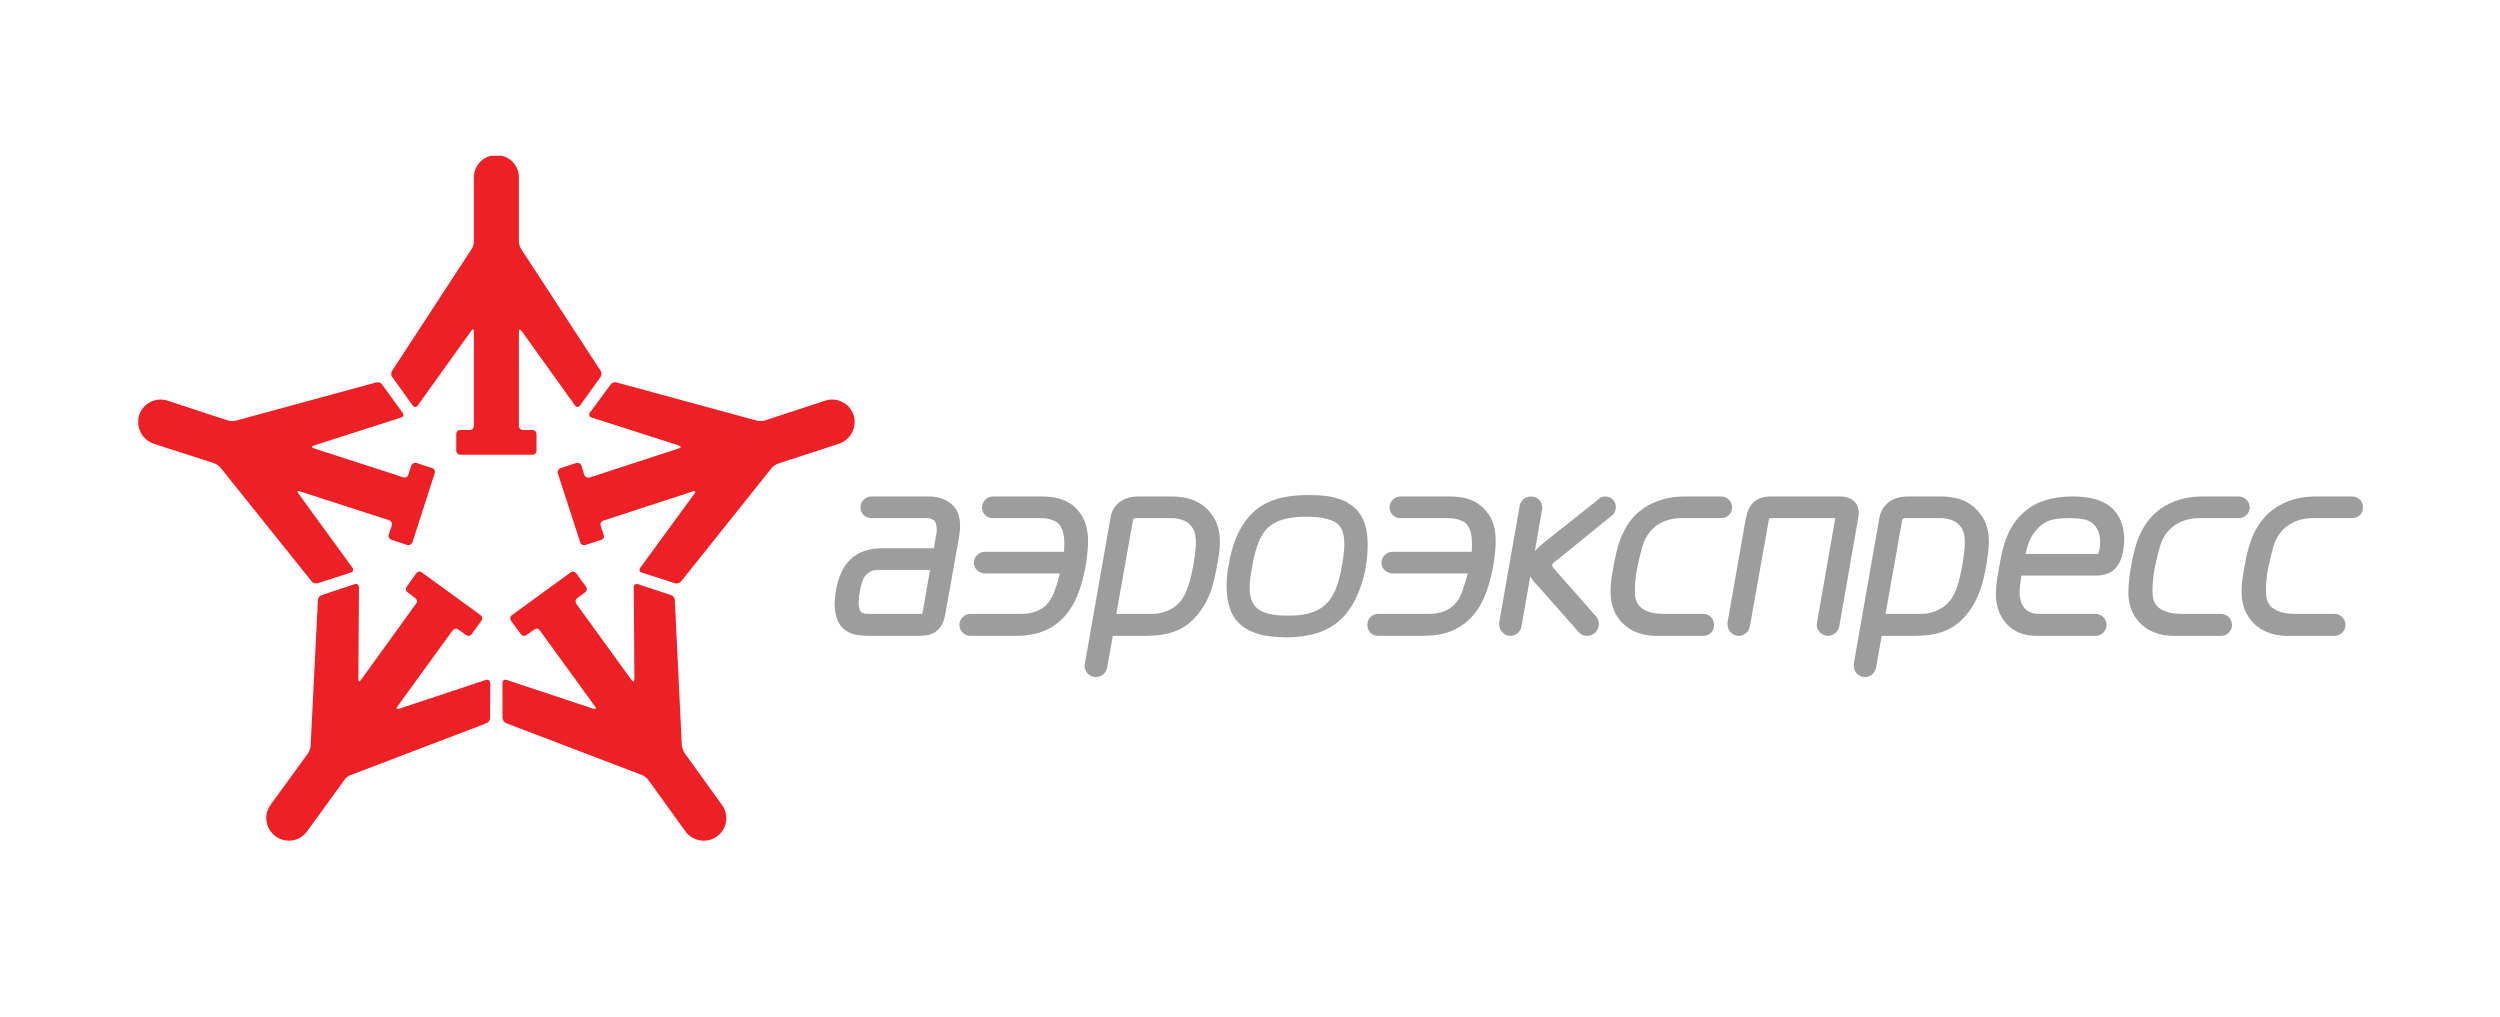 <?xml version="1.0" encoding="UTF-8"?>
<svg width="150px" height="61px" viewBox="0 0 150 61" version="1.1" xmlns="http://www.w3.org/2000/svg" xmlns:xlink="http://www.w3.org/1999/xlink">
    <title>Group 23</title>
    <g id="Логистика-2" stroke="none" stroke-width="1" fill="none" fill-rule="evenodd">
        <g id="Desktop-HD-Copy-9" transform="translate(-142, -760)">
            <g id="Group-29" transform="translate(142, 601)">
                <g id="Group-23" transform="translate(0, 159.344)">
                    <rect id="Rectangle" x="0" y="0" width="150" height="60"></rect>
                    <g id="Group-27" transform="translate(8.295, 9)" fill-rule="nonzero">
                        <g id="Group" fill="#ED2025" transform="translate(-0, -0)">
                            <path d="M27.744,12.905 L22.966,5.583 C22.892,5.473 22.838,5.273 22.838,5.143 L22.838,1.3 C22.838,0.662 22.4,0.14 21.807,-1.09023281e-15 L21.169,-1.09023281e-15 C20.576,0.14 20.138,0.662 20.138,1.3 L20.138,5.143 C20.138,5.273 20.083,5.473 20.011,5.583 L15.231,12.905 C15.158,13.015 15.158,13.198 15.249,13.288 L16.471,14.992 C16.544,15.101 16.691,15.101 16.763,14.992 L19.992,10.49 C20.065,10.38 20.138,10.397 20.138,10.544 L20.138,16.219 C20.138,16.346 20.029,16.456 19.9,16.456 L19.318,16.456 C19.171,16.456 19.08,16.565 19.08,16.694 L19.08,17.701 C19.08,17.828 19.171,17.939 19.318,17.939 L23.659,17.939 C23.786,17.939 23.896,17.828 23.896,17.701 L23.896,16.694 C23.896,16.565 23.786,16.456 23.659,16.456 L23.075,16.456 C22.947,16.456 22.838,16.346 22.838,16.219 L22.838,10.544 C22.838,10.416 22.91,10.397 22.984,10.49 L26.212,14.992 C26.285,15.101 26.414,15.101 26.504,14.992 L27.727,13.288 C27.8,13.198 27.817,13.015 27.744,12.905" id="Fill-1"></path>
                            <path d="M14.283,13.6 L5.873,15.89 C5.746,15.926 5.527,15.926 5.399,15.89 L1.769,14.699 C1.058,14.462 0.292,14.845 0.055,15.56 C0.027,15.649 0.009,15.739 -9.33017717e-24,15.828 L-9.33017717e-24,16.108 C0.053,16.631 0.4,17.102 0.93,17.28 L4.56,18.451 C4.688,18.506 4.87,18.616 4.943,18.726 L10.416,25.553 C10.488,25.644 10.671,25.699 10.78,25.644 L12.769,25.004 C12.896,24.967 12.932,24.839 12.86,24.73 L9.594,20.245 C9.522,20.135 9.558,20.08 9.686,20.135 L15.067,21.874 C15.195,21.929 15.249,22.057 15.213,22.185 L15.03,22.734 C14.994,22.862 15.067,23.009 15.195,23.045 L16.143,23.356 C16.271,23.393 16.399,23.32 16.453,23.192 L17.785,19.055 C17.84,18.927 17.766,18.78 17.639,18.744 L16.691,18.433 C16.562,18.396 16.417,18.469 16.38,18.597 L16.198,19.147 C16.161,19.275 16.016,19.348 15.906,19.293 L10.524,17.554 C10.397,17.5 10.397,17.445 10.524,17.389 L15.778,15.706 C15.906,15.67 15.942,15.541 15.869,15.431 L14.647,13.747 C14.574,13.618 14.41,13.564 14.283,13.6" id="Fill-2"></path>
                            <path d="M10.78,26.669 L10.343,35.401 C10.343,35.528 10.269,35.73 10.197,35.84 L7.935,38.951 C7.497,39.555 7.643,40.397 8.245,40.836 C8.847,41.276 9.686,41.147 10.124,40.544 L12.386,37.432 C12.458,37.322 12.623,37.194 12.75,37.157 L20.904,34.046 C21.032,33.991 21.123,33.844 21.105,33.716 L21.123,31.63 C21.105,31.484 20.995,31.41 20.868,31.447 L15.633,33.186 C15.505,33.222 15.468,33.167 15.541,33.057 L18.861,28.482 C18.952,28.371 19.098,28.335 19.208,28.427 L19.664,28.756 C19.773,28.848 19.937,28.811 20.011,28.701 L20.594,27.896 C20.667,27.786 20.649,27.64 20.539,27.566 L17.019,25.004 C16.909,24.912 16.763,24.949 16.691,25.04 L16.107,25.864 C16.016,25.974 16.052,26.121 16.161,26.193 L16.617,26.541 C16.727,26.614 16.763,26.779 16.672,26.87 L13.353,31.465 C13.28,31.575 13.206,31.557 13.206,31.428 L13.243,25.882 C13.224,25.754 13.133,25.663 13.006,25.699 L11.017,26.359 C10.89,26.395 10.78,26.523 10.78,26.669" id="Fill-3"></path>
                            <path d="M22.072,34.046 L30.224,37.157 C30.334,37.194 30.499,37.322 30.589,37.432 L32.834,40.544 C33.272,41.147 34.13,41.276 34.73,40.836 C35.334,40.397 35.46,39.555 35.023,38.951 L32.78,35.84 C32.707,35.73 32.634,35.528 32.615,35.401 L32.194,26.669 C32.194,26.523 32.085,26.395 31.959,26.359 L29.969,25.699 C29.843,25.663 29.733,25.754 29.733,25.882 L29.77,31.428 C29.75,31.557 29.697,31.575 29.604,31.465 L26.285,26.889 C26.212,26.779 26.231,26.614 26.341,26.541 L26.815,26.193 C26.924,26.121 26.942,25.974 26.869,25.864 L26.285,25.059 C26.195,24.949 26.049,24.912 25.939,25.004 L22.418,27.566 C22.309,27.64 22.291,27.786 22.364,27.896 L22.966,28.72 C23.038,28.811 23.184,28.848 23.294,28.756 L23.768,28.427 C23.878,28.335 24.023,28.371 24.096,28.482 L27.416,33.057 C27.508,33.167 27.452,33.222 27.326,33.186 L22.09,31.447 C21.963,31.41 21.853,31.484 21.853,31.63 L21.853,33.716 C21.853,33.844 21.944,33.991 22.072,34.046" id="Fill-4"></path>
                            <path d="M32.562,25.553 L38.013,18.726 C38.105,18.634 38.269,18.506 38.397,18.469 L42.045,17.28 C42.758,17.042 43.14,16.272 42.921,15.56 C42.685,14.845 41.919,14.462 41.207,14.699 L37.576,15.89 C37.449,15.926 37.231,15.926 37.101,15.89 L28.692,13.6 C28.566,13.564 28.401,13.618 28.328,13.747 L27.088,15.431 C27.014,15.541 27.071,15.67 27.197,15.706 L32.45,17.389 C32.578,17.445 32.578,17.518 32.45,17.554 L27.071,19.311 C26.942,19.348 26.815,19.275 26.759,19.147 L26.596,18.597 C26.54,18.469 26.414,18.396 26.285,18.433 L25.336,18.744 C25.21,18.799 25.137,18.927 25.174,19.055 L26.523,23.21 C26.56,23.338 26.706,23.393 26.832,23.356 L27.781,23.045 C27.909,23.009 27.982,22.862 27.926,22.752 L27.744,22.185 C27.707,22.057 27.781,21.929 27.909,21.892 L33.291,20.135 C33.417,20.098 33.454,20.153 33.381,20.263 L30.115,24.73 C30.042,24.839 30.079,24.967 30.188,25.004 L32.177,25.644 C32.303,25.699 32.469,25.644 32.562,25.553" id="Fill-5"></path>
                        </g>
                        <g id="aeroexpress-Clipped" transform="translate(41.781, 20.36)" fill="#9D9D9D">
                            <g id="Group" transform="translate(0, -0)">
                                <path d="M22.588,1.106 C21.867,0.148 20.744,0.085 20.193,0.085 L18.261,0.085 C18.03,0.085 17.583,0.105 17.181,0.361 C17.011,0.489 16.649,0.765 16.565,1.298 L15.015,10.13 C14.996,10.173 14.996,10.215 14.996,10.237 C14.996,10.62 15.293,10.918 15.674,10.918 C16.014,10.918 16.291,10.684 16.353,10.364 L16.692,8.449 L18.601,8.449 C19.896,8.449 20.956,8.194 21.782,7.172 C22.546,6.257 22.78,5.192 22.95,4.192 C23.035,3.788 23.119,3.32 23.119,2.83 C23.119,2.234 22.992,1.616 22.588,1.106 Z M21.527,4.192 L21.527,4.192 C21.338,5.192 21.126,5.917 20.744,6.385 C20.32,6.895 19.661,7.129 19.025,7.129 L16.904,7.129 L17.902,1.511 C17.922,1.447 17.902,1.468 17.945,1.426 C17.965,1.426 17.987,1.405 18.007,1.405 C18.03,1.383 18.03,1.383 18.03,1.383 L20.235,1.383 C20.552,1.383 20.849,1.468 21.103,1.595 C21.338,1.744 21.507,1.958 21.612,2.277 C21.635,2.426 21.677,2.596 21.677,2.83 C21.677,3.15 21.635,3.596 21.527,4.192 L21.527,4.192 Z" id="Fill-6"></path>
                                <path d="M68.721,1.106 C68.023,0.148 66.878,0.085 66.346,0.085 L64.395,0.085 C64.163,0.085 63.739,0.105 63.335,0.361 C63.165,0.489 62.803,0.765 62.699,1.298 L61.148,10.13 C61.148,10.173 61.148,10.215 61.148,10.237 C61.148,10.62 61.446,10.918 61.827,10.918 C62.147,10.918 62.421,10.684 62.486,10.364 L62.826,8.449 L64.757,8.449 C66.029,8.449 67.089,8.194 67.915,7.172 C68.679,6.257 68.933,5.192 69.103,4.192 C69.168,3.788 69.253,3.32 69.253,2.83 C69.253,2.234 69.145,1.616 68.721,1.106 Z M67.661,4.192 L67.661,4.192 C67.491,5.192 67.279,5.917 66.878,6.385 C66.453,6.895 65.795,7.129 65.181,7.129 L63.057,7.129 L64.055,1.511 C64.078,1.447 64.035,1.468 64.098,1.426 C64.098,1.426 64.14,1.405 64.163,1.405 C64.163,1.383 64.163,1.383 64.182,1.383 L66.388,1.383 C66.685,1.383 67.005,1.468 67.236,1.595 C67.471,1.744 67.661,1.958 67.746,2.277 C67.788,2.426 67.811,2.596 67.811,2.83 C67.811,3.15 67.768,3.596 67.661,4.192 L67.661,4.192 Z" id="Fill-7"></path>
                                <path d="M7.211,0.744 C6.871,0.319 6.298,0.085 5.703,0.085 L2.206,0.085 C1.844,0.085 1.547,0.382 1.547,0.744 C1.547,1.106 1.844,1.383 2.206,1.383 L5.534,1.383 C5.811,1.383 5.981,1.511 6.023,1.595 C6.085,1.66 6.128,1.915 6.128,2.106 C6.128,2.17 6.128,2.255 6.108,2.298 L5.959,3.192 L2.862,3.192 C2.418,3.192 1.739,3.256 1.188,3.66 C0.444,4.213 0.212,5.044 0.086,5.682 C0.062,5.895 -3.50918687e-15,6.214 -3.50918687e-15,6.555 C0.02,7.023 0.086,7.597 0.51,8.003 C0.996,8.449 1.612,8.428 2.056,8.449 L5.025,8.449 C5.28,8.428 5.746,8.47 6.128,8.151 C6.509,7.832 6.595,7.385 6.637,7.172 L7.466,2.532 C7.488,2.34 7.53,2.106 7.53,1.851 C7.53,1.489 7.466,1.085 7.211,0.744 Z M5.28,7.044 L5.28,7.044 C5.28,7.087 5.28,7.087 5.28,7.087 C5.259,7.108 5.259,7.108 5.259,7.108 C5.237,7.129 5.175,7.15 5.09,7.129 L1.971,7.129 C1.739,7.129 1.589,7.044 1.527,6.938 C1.485,6.853 1.443,6.683 1.443,6.47 C1.443,6.278 1.462,6.044 1.505,5.831 C1.589,5.299 1.739,4.937 1.886,4.789 C1.994,4.682 2.226,4.491 2.565,4.491 L5.726,4.491 L5.28,7.044 L5.28,7.044 Z" id="Fill-8"></path>
                                <path d="M76.379,0.574 C75.723,0.148 74.874,0.085 74.322,0.085 C73.517,0.085 72.476,0.191 71.605,0.829 C70.356,1.744 70.079,3.15 69.889,4.235 C69.782,4.831 69.677,5.384 69.677,5.895 C69.677,6.406 69.762,6.895 70.036,7.342 C70.567,8.257 71.478,8.449 72.137,8.449 L75.658,8.449 C76.02,8.449 76.316,8.151 76.316,7.789 C76.316,7.427 76.02,7.129 75.658,7.129 L72.284,7.129 C71.86,7.129 71.605,7.002 71.416,6.81 C71.246,6.618 71.139,6.342 71.119,6.065 C71.097,6.023 71.097,5.938 71.097,5.874 C71.097,5.576 71.162,5.172 71.204,4.831 L75.658,4.831 C75.892,4.831 76.336,4.81 76.698,4.533 C77.165,4.171 77.269,3.575 77.312,3.341 C77.354,3.086 77.376,2.851 77.376,2.639 C77.376,1.361 76.655,0.744 76.379,0.574 Z M75.892,3.277 L75.892,3.277 C75.869,3.341 75.85,3.426 75.827,3.49 C75.785,3.554 75.807,3.533 75.785,3.533 L71.459,3.533 C71.586,2.979 71.713,2.575 72.01,2.213 C72.624,1.405 73.282,1.405 74.069,1.383 C74.408,1.383 74.747,1.405 75.021,1.468 C75.298,1.553 75.51,1.66 75.68,1.915 C75.807,2.106 75.935,2.383 75.935,2.809 C75.935,2.958 75.912,3.107 75.892,3.277 L75.892,3.277 Z" id="Fill-9"></path>
                                <path d="M14.718,1.064 C14.124,0.255 13.256,0.085 12.451,0.085 C12.451,0.085 9.501,0.085 9.481,0.085 C9.142,0.085 8.845,0.382 8.845,0.744 C8.845,1.106 9.12,1.383 9.481,1.383 L12.323,1.383 C12.555,1.383 12.852,1.405 13.087,1.511 C13.341,1.595 13.531,1.744 13.658,2.085 C13.742,2.277 13.785,2.596 13.785,2.937 C13.785,3.086 13.766,3.256 13.766,3.405 L9.015,3.405 C8.653,3.405 8.356,3.703 8.356,4.065 C8.356,4.405 8.653,4.703 9.015,4.703 L13.511,4.703 C13.404,5.214 13.191,5.852 13.022,6.151 C12.578,6.98 11.791,7.129 11.178,7.129 L8.144,7.129 C7.785,7.129 7.488,7.427 7.488,7.789 C7.488,8.151 7.785,8.449 8.144,8.449 L10.712,8.449 C11.538,8.449 12.725,8.385 13.7,7.385 C14.487,6.576 14.845,5.469 15.08,4.149 C15.165,3.596 15.207,3.15 15.207,2.766 C15.207,2 15.015,1.468 14.718,1.064" id="Fill-10"></path>
                                <path d="M36.907,0.085 L33.958,0.085 C33.596,0.085 33.299,0.382 33.299,0.744 C33.299,1.106 33.596,1.383 33.936,1.383 L36.78,1.383 C37.012,1.383 37.309,1.405 37.543,1.511 C37.798,1.595 37.987,1.744 38.115,2.085 C38.2,2.277 38.242,2.596 38.242,2.937 C38.242,3.086 38.242,3.256 38.222,3.405 L33.469,3.405 C33.11,3.405 32.813,3.703 32.813,4.065 C32.813,4.405 33.11,4.703 33.469,4.703 L37.987,4.703 C37.86,5.214 37.648,5.852 37.501,6.151 C37.034,6.98 36.248,7.129 35.634,7.129 C35.634,7.129 32.62,7.129 32.6,7.129 C32.238,7.129 31.965,7.427 31.965,7.789 C31.965,8.151 32.238,8.449 32.6,8.449 L35.168,8.449 C35.994,8.449 37.181,8.385 38.157,7.385 C38.943,6.576 39.302,5.469 39.537,4.149 C39.622,3.596 39.664,3.15 39.664,2.766 C39.664,2 39.494,1.468 39.174,1.064 C38.581,0.255 37.713,0.085 36.907,0.085 Z" id="Fill-11"></path>
                                <path d="M31.984,3.001 C31.984,2.298 31.879,1.532 31.39,0.957 C30.627,0.085 29.439,-5.45116407e-16 28.444,-5.45116407e-16 C27.446,-5.45116407e-16 26.238,0.105 25.24,0.915 C24.157,1.851 23.798,3.277 23.649,4.171 C23.543,4.661 23.521,5.086 23.521,5.469 C23.521,6.449 23.776,7.108 24.115,7.534 C24.963,8.513 26.365,8.513 27.045,8.535 C27.742,8.535 29.165,8.491 30.245,7.576 C30.904,7.023 31.56,6.002 31.879,4.278 C31.941,3.916 31.984,3.469 31.984,3.001 Z M30.438,4.235 L30.438,4.235 C30.33,4.873 30.118,5.959 29.462,6.555 C28.845,7.15 27.955,7.235 27.171,7.235 C26.408,7.235 25.537,7.129 25.175,6.597 C24.985,6.342 24.901,5.959 24.901,5.554 C24.901,5.107 24.985,4.661 25.048,4.341 C25.156,3.682 25.387,2.511 26.026,1.937 C26.621,1.383 27.615,1.298 28.317,1.298 C29.038,1.298 30.013,1.405 30.33,1.894 C30.5,2.127 30.585,2.511 30.585,2.937 C30.585,3.405 30.5,3.894 30.438,4.235 L30.438,4.235 Z" id="Fill-12"></path>
                                <path d="M43.355,3.894 L46.6,1.256 C46.77,1.149 46.875,0.936 46.875,0.723 C46.875,0.361 46.6,0.085 46.238,0.085 C46.091,0.085 45.964,0.127 45.856,0.234 L42.506,2.894 C42.356,3.022 42.166,3.192 42.017,3.362 L42.441,0.915 C42.463,0.872 42.463,0.808 42.463,0.765 C42.463,0.382 42.166,0.085 41.784,0.085 C41.446,0.085 41.168,0.319 41.106,0.637 L39.876,7.64 C39.876,7.683 39.876,7.725 39.876,7.768 C39.876,8.129 40.173,8.449 40.555,8.449 C40.872,8.449 41.148,8.215 41.211,7.896 L41.742,4.873 C41.805,5 41.912,5.15 42.039,5.278 L44.584,8.151 C44.711,8.321 44.904,8.449 45.136,8.449 C45.54,8.449 45.856,8.129 45.856,7.725 C45.856,7.534 45.794,7.385 45.667,7.257 L43.12,4.362 C43.12,4.362 43.1,4.32 43.077,4.278 C43.057,4.235 43.057,4.213 43.057,4.213 C43.057,4.192 43.057,4.192 43.057,4.192 C43.057,4.192 43.057,4.192 43.057,4.171 C43.1,4.086 43.247,3.958 43.355,3.894" id="Fill-13"></path>
                                <path d="M61.341,0.595 C61.234,0.361 60.894,0.085 60.343,0.085 L56.124,0.085 C55.55,0.085 55.191,0.34 55.041,0.532 C54.787,0.829 54.724,1.213 54.659,1.468 L53.576,7.64 C53.576,7.683 53.576,7.725 53.576,7.768 C53.576,8.129 53.873,8.449 54.257,8.449 C54.574,8.449 54.852,8.194 54.914,7.896 L56.039,1.574 C56.039,1.511 56.059,1.447 56.081,1.405 C56.101,1.383 56.124,1.383 56.124,1.383 L60.026,1.383 C60.026,1.426 60.026,1.447 60.026,1.468 L58.943,7.662 C58.943,7.683 58.924,7.725 58.924,7.768 C58.924,8.129 59.24,8.449 59.602,8.449 C59.941,8.449 60.215,8.194 60.28,7.874 L61.383,1.574 C61.403,1.426 61.446,1.256 61.446,1.085 C61.446,0.936 61.426,0.765 61.341,0.595" id="Fill-14"></path>
                                <path d="M53.853,0.744 C53.853,0.382 53.556,0.085 53.194,0.085 C53.174,0.085 50.989,0.085 50.989,0.085 C49.717,0.085 48.826,0.532 48.232,1.021 C47.194,1.937 46.917,3.256 46.728,4.32 C46.62,4.831 46.558,5.32 46.558,5.768 C46.558,6.321 46.662,6.853 46.982,7.321 C47.384,7.938 48.147,8.449 49.315,8.449 L52.134,8.449 C52.496,8.449 52.77,8.151 52.77,7.789 C52.77,7.427 52.496,7.129 52.134,7.129 L49.824,7.129 C49.504,7.129 49.08,7.108 48.741,6.959 C48.424,6.832 48.17,6.618 48.062,6.214 C48.02,6.108 48.02,5.917 48.02,5.703 C48.02,5.32 48.062,4.831 48.127,4.533 C48.189,4.171 48.424,3.15 48.571,2.788 C48.933,1.958 49.654,1.405 50.777,1.383 L53.194,1.383 C53.556,1.383 53.853,1.106 53.853,0.744" id="Fill-15"></path>
                                <path d="M91.693,0.575 C91.617,0.293 91.358,0.085 91.056,0.085 L88.871,0.085 C87.579,0.085 86.688,0.532 86.114,1.021 C85.054,1.937 84.78,3.256 84.587,4.32 C84.502,4.831 84.418,5.32 84.418,5.768 C84.418,6.321 84.525,6.853 84.842,7.321 C85.246,7.938 86.009,8.449 87.175,8.449 L89.996,8.449 C90.355,8.449 90.653,8.151 90.653,7.789 C90.653,7.427 90.355,7.129 89.996,7.129 L87.706,7.129 C87.367,7.129 86.942,7.108 86.624,6.959 C86.284,6.832 86.029,6.618 85.925,6.214 C85.902,6.108 85.883,5.917 85.883,5.703 C85.883,5.32 85.925,4.831 85.987,4.533 C86.052,4.171 86.284,3.15 86.434,2.788 C86.793,1.958 87.537,1.405 88.659,1.383 L91.056,1.383 C91.358,1.383 91.617,1.189 91.693,0.913 L91.693,0.575" id="Fill-16"></path>
                                <path d="M84.906,0.744 C84.906,0.382 84.609,0.085 84.248,0.085 L82.062,0.085 C80.769,0.085 79.879,0.532 79.305,1.021 C78.245,1.937 77.97,3.256 77.778,4.32 C77.694,4.831 77.631,5.32 77.631,5.768 C77.609,6.321 77.736,6.853 78.033,7.321 C78.437,7.938 79.201,8.449 80.366,8.449 L83.187,8.449 C83.55,8.449 83.846,8.151 83.846,7.789 C83.846,7.427 83.55,7.129 83.187,7.129 L80.897,7.129 C80.558,7.129 80.133,7.108 79.814,6.959 C79.475,6.832 79.22,6.618 79.116,6.214 C79.093,6.108 79.073,5.917 79.073,5.703 C79.073,5.32 79.136,4.831 79.178,4.533 C79.243,4.171 79.475,3.15 79.625,2.788 C79.984,1.958 80.727,1.405 81.85,1.383 L84.248,1.383 C84.609,1.383 84.906,1.106 84.906,0.744" id="Fill-17"></path>
                            </g>
                        </g>
                    </g>
                </g>
            </g>
        </g>
    </g>
</svg>